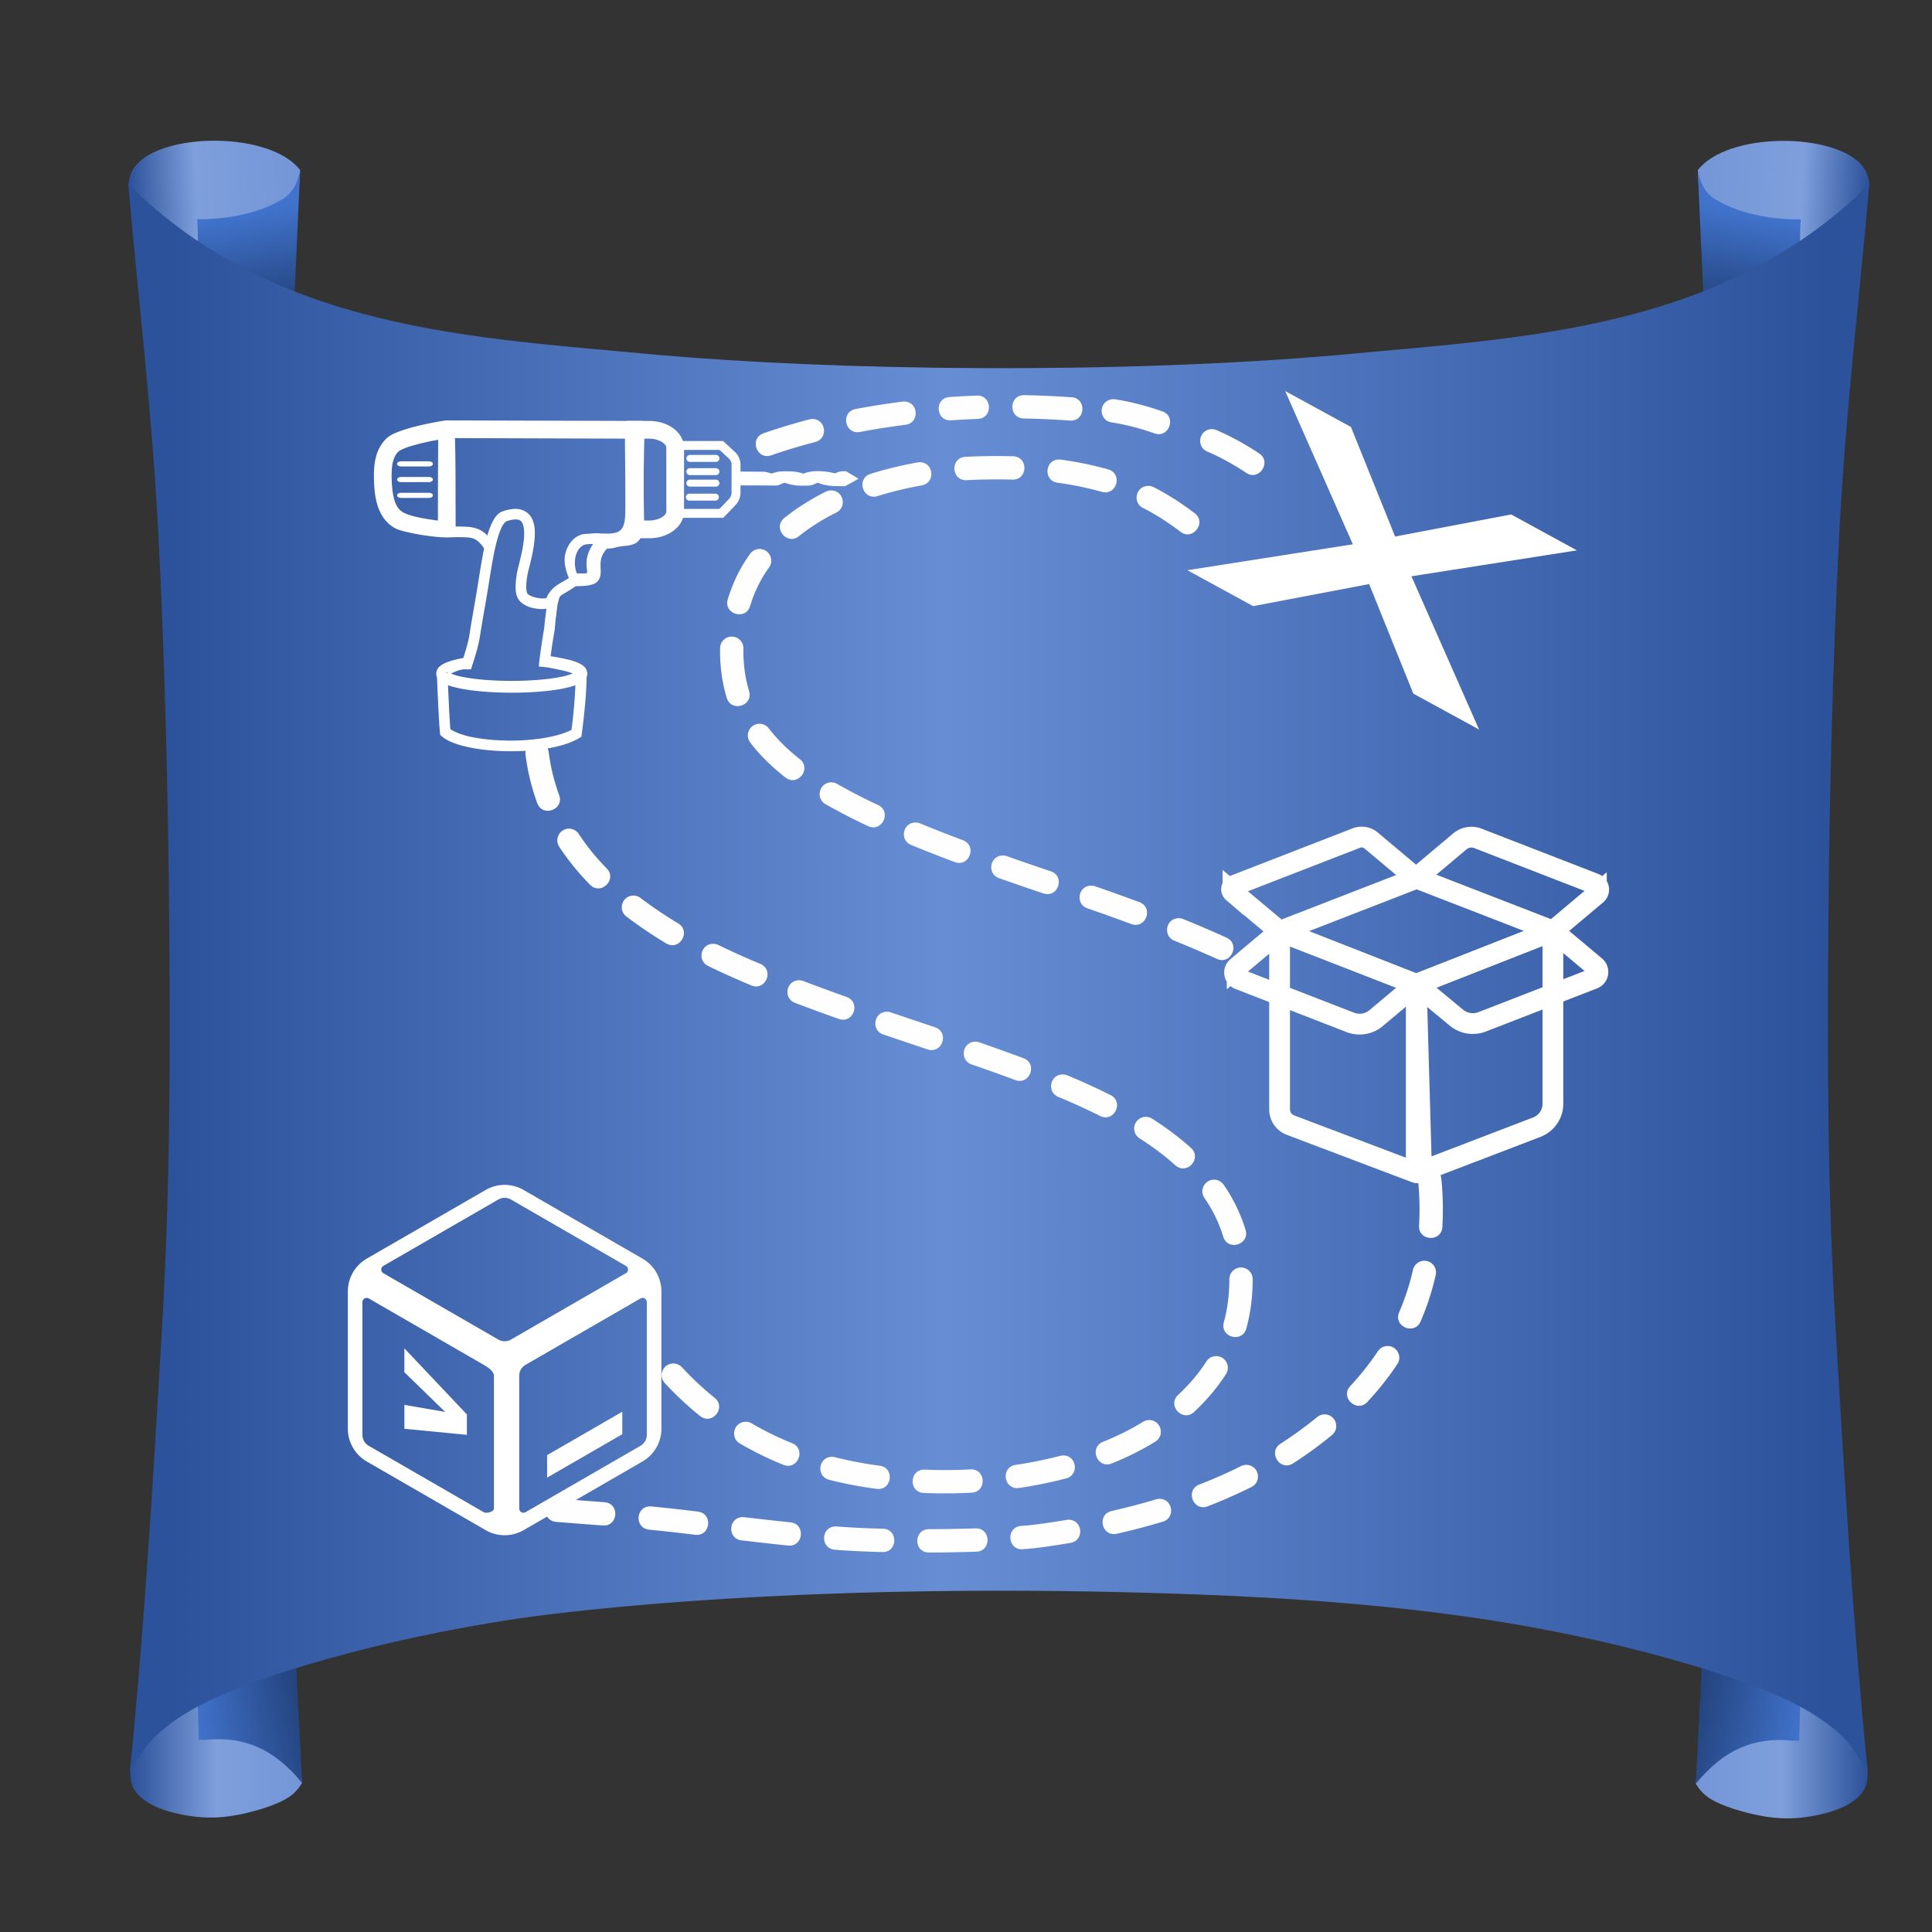 <svg xmlns="http://www.w3.org/2000/svg" xmlns:xlink="http://www.w3.org/1999/xlink" xml:space="preserve" id="svg1" width="256" height="256" version="1.1"><rect width="100%" height="100%" fill="#333333" stroke="none"/><defs id="defs1"><linearGradient id="linearGradient129"><stop id="stop128" offset="0" style="stop-color:#244580;stop-opacity:1"/><stop id="stop129" offset="1" style="stop-color:#4173cc;stop-opacity:1"/></linearGradient><linearGradient id="linearGradient127"><stop id="stop126" offset="0" style="stop-color:#4173cc;stop-opacity:1"/><stop id="stop127" offset="1" style="stop-color:#244580;stop-opacity:1"/></linearGradient><linearGradient id="linearGradient125"><stop id="stop123" offset="0" style="stop-color:#2c519a;stop-opacity:1"/><stop id="stop124" offset=".5" style="stop-color:#7e9fdb;stop-opacity:1"/><stop id="stop125" offset="1" style="stop-color:#7496d8;stop-opacity:1"/></linearGradient><linearGradient id="linearGradient122"><stop id="stop120" offset="0" style="stop-color:#2c519a;stop-opacity:1"/><stop id="stop121" offset=".389" style="stop-color:#7e9fdb;stop-opacity:1"/><stop id="stop122" offset="1" style="stop-color:#7496d8;stop-opacity:1"/></linearGradient><linearGradient id="linearGradient24"><stop id="stop24" offset="0" style="stop-color:#2c529b;stop-opacity:1"/><stop id="stop26" offset=".467" style="stop-color:#678ed5;stop-opacity:1"/><stop id="stop25" offset="1" style="stop-color:#2c529b;stop-opacity:1"/></linearGradient><linearGradient xlink:href="#linearGradient129" id="linearGradient3" x1="38.596" x2="25.86" y1="203.04" y2="206.313" gradientUnits="userSpaceOnUse"/><linearGradient xlink:href="#linearGradient125" id="linearGradient6" x1="17.137" x2="39.069" y1="206.6" y2="206.6" gradientUnits="userSpaceOnUse"/><linearGradient xlink:href="#linearGradient127" id="linearGradient8" x1="32.292" x2="33.75" y1="48.99" y2="58.658" gradientUnits="userSpaceOnUse"/><linearGradient xlink:href="#linearGradient122" id="linearGradient10" x1="16.88" x2="38.813" y1="46.025" y2="44.563" gradientUnits="userSpaceOnUse"/><linearGradient xlink:href="#linearGradient24" id="linearGradient25" x1="22.153" x2="233.851" y1="137.201" y2="137.205" gradientUnits="userSpaceOnUse"/><linearGradient xlink:href="#linearGradient125" id="linearGradient137" x1="17.137" x2="39.069" y1="206.6" y2="206.6" gradientTransform="matrix(-1.038 0 0 1.286 265.258 -34.777)" gradientUnits="userSpaceOnUse"/><linearGradient xlink:href="#linearGradient129" id="linearGradient138" x1="38.596" x2="25.86" y1="203.04" y2="206.313" gradientTransform="matrix(-1.038 0 0 1.286 265.258 -34.777)" gradientUnits="userSpaceOnUse"/><linearGradient xlink:href="#linearGradient122" id="linearGradient139" x1="16.88" x2="38.813" y1="46.025" y2="44.563" gradientTransform="matrix(-1.038 0 0 1.286 265.258 -34.777)" gradientUnits="userSpaceOnUse"/><linearGradient xlink:href="#linearGradient127" id="linearGradient140" x1="32.292" x2="33.75" y1="48.99" y2="58.658" gradientTransform="matrix(-1.038 0 0 1.286 265.258 -34.777)" gradientUnits="userSpaceOnUse"/></defs><g id="g145"><path id="path131" d="M247.733 24.434c-.138-.785-.276-1.57-.904-2.38-3.513-4.532-17.897-4.664-21.866.499.356 6.054.712 12.109 4.385 12.911s10.66-3.648 14.277-6.361c3.617-2.714 3.863-3.691 4.108-4.669" style="fill:url(#linearGradient139);fill-rule:evenodd;stroke:none;stroke-width:2;stroke-dasharray:none;stroke-opacity:1"/><path id="path132" d="M238.522 32.738a51 51 0 0 1 .084-3.672c-.806 0-1.612 0-2.76-.107a26 26 0 0 1-4.113-.71c-1.47-.39-2.92-.952-4.012-1.595-1.653-.832-2.335-2.105-2.758-4.101l.716 16.098c.995 5.891 1.989 11.782 4.162 11.886s5.526-5.578 7.157-9.628 1.543-6.47 1.524-8.171" style="fill:url(#linearGradient140);fill-opacity:1;fill-rule:evenodd;stroke:none;stroke-width:2;stroke-dasharray:none;stroke-opacity:1"/></g><g id="g146"><path id="path129" d="M247.466 234.979c.002.72-.056 1.506-.526 2.273s-1.351 1.515-2.554 2.106c-1.203.59-2.728 1.025-4.407 1.308-1.68.283-3.515.415-5.819.076s-5.076-1.147-6.731-1.955c-1.656-.809-2.194-1.617-2.732-2.425l.257-2.246s3.94-11.89 6.355-12.08l12.078-.953c1.316 3.956 2.633 7.912 3.323 10.217s.754 2.959.756 3.679" style="fill:url(#linearGradient137);fill-rule:evenodd;stroke:none;stroke-width:2;stroke-dasharray:none;stroke-opacity:1"/><path id="path130" d="m238.495 226.952-.084 3.692c-.046.006-.091.012-.95-.005-5.13-.508-9.106 1.25-12.764 5.723l.982-19.137 13.597 2.658-.636 5.275c-.128 1.055-.128 1.055-.145 1.794" style="fill:url(#linearGradient138);fill-rule:evenodd;stroke-width:2;stroke-dasharray:none"/></g><g id="g28" style="stroke-width:1.731;stroke-dasharray:none" transform="matrix(1.038 0 0 1.286 -.52 -34.777)"><path id="path3" d="M17.137 209.682c-.002.56.055 1.17.508 1.767.452.596 1.3 1.177 2.46 1.637 1.158.46 2.626.797 4.245 1.017 1.618.22 3.385.322 5.604.059s4.89-.892 6.484-1.52 2.113-1.257 2.631-1.885l-.247-1.745s-3.795-9.243-6.122-9.39l-11.634-.741c-1.267 3.075-2.535 6.15-3.2 7.942s-.726 2.3-.729 2.86" style="opacity:1;fill:url(#linearGradient6);fill-rule:evenodd;stroke:none;stroke-width:1.731;stroke-dasharray:none;stroke-opacity:1"/><path id="path2" d="m25.778 203.443.082 2.87c.044.005.087.009.914-.004 4.941-.395 8.772.97 12.295 4.448l-.946-14.875-13.096 2.066.612 4.1c.123.82.123.82.14 1.395z" style="fill:url(#linearGradient3);fill-rule:evenodd;stroke-width:1.731;stroke-dasharray:none"/><path id="path8" d="M16.88 46.025c.133-.61.267-1.22.871-1.85 3.384-3.523 17.239-3.626 21.062.388-.343 4.706-.686 9.412-4.224 10.035-3.537.624-10.268-2.835-13.752-4.944s-3.72-2.87-3.957-3.63" style="fill:url(#linearGradient10);fill-rule:evenodd;stroke:none;stroke-width:1.731;stroke-dasharray:none;stroke-opacity:1"/><path id="path6" d="M25.753 52.48c.018-1.324-.032-2.09-.081-2.855.776 0 1.552 0 2.659-.083a31 31 0 0 0 3.96-.552c1.417-.303 2.813-.74 3.865-1.24 1.593-.646 2.25-1.636 2.657-3.187l-.69 12.513c-.958 4.579-1.915 9.158-4.009 9.239-2.093.08-5.322-4.336-6.894-7.484-1.571-3.149-1.485-5.029-1.467-6.352" style="fill:url(#linearGradient8);fill-opacity:1;fill-rule:evenodd;stroke:none;stroke-width:1.731;stroke-dasharray:none;stroke-opacity:1"/><path id="path1" d="M16.88 46.025c1.203 11.402 3.007 23.137 3.83 35.963.825 12.827 1.27 27.078 1.403 40.795.134 13.717.096 27.134-.972 41.697-1.07 14.564-2.103 29.207-4.063 45.15 1.692-2.226 2.318-3.388 5.881-5.392s8.997-3.785 16.346-5.566c7.348-1.782 16.61-3.562 27.299-4.854 5.778-.698 37.231-3.971 86.587-2.494 13.406.401 25.52 1.203 36.21 2.494 10.688 1.292 19.95 3.072 27.298 4.854 7.349 1.781 12.783 3.562 16.346 5.566s4.188 3.166 5.88 5.393c-1.959-15.944-2.993-30.587-4.062-45.15-1.069-14.564-1.106-27.98-.972-41.698.133-13.717.578-27.968 1.402-40.795.824-12.826 2.628-24.561 3.83-35.963-18.96 15.15-44.19 15.785-67.51 17.579-29.137 2.055-64.501 1.603-87.222 0-23.32-1.794-48.55-2.428-67.51-17.579" style="opacity:1;fill:url(#linearGradient25);fill-opacity:1;fill-rule:evenodd;stroke-width:1.731;stroke-dasharray:none"/></g><g id="g5" style="fill:#fff;fill-opacity:1" transform="translate(92.093 17.838)scale(.586)"><path id="path19" fill="#fffeff" d="M-65.72 274.444v5.402l9.229 8.974-9.227-1.59v5.401l14.133 1.374v-4.616zm0 0" style="fill:#fff;fill-opacity:1;stroke-width:.819"/><path id="path20" fill="#4b4953" d="M-43.05 237.482c-1.505 0-2.98.399-4.282 1.149l-26.887 15.523a8.57 8.57 0 0 0-4.28 7.418v31.043a8.57 8.57 0 0 0 4.28 7.418l26.887 15.524a8.58 8.58 0 0 0 8.566 0l26.883-15.525a8.57 8.57 0 0 0 4.285-7.418v-31.042a8.56 8.56 0 0 0-4.285-7.418l-26.883-15.522a8.6 8.6 0 0 0-4.285-1.15m-.496 2.97a2.86 2.86 0 0 1 1.926.34l26 15.01a.953.953 0 0 1 0 1.65l-26 15.008a2.85 2.85 0 0 1-2.856 0l-26-15.008a.953.953 0 0 1 0-1.648l26-15.012q.436-.252.93-.34m-30.868 22.596a1 1 0 0 1 .64.113l26 15.012c.883.512 2.31 1.453 2.31 2.473v30.02c0 .733-1.677 1.19-2.31.827l-26-15.012a2.86 2.86 0 0 1-1.43-2.472v-30.023c0-.46.333-.855.79-.937m62.73 0a.955.955 0 0 1 .785.937v30.024c0 1.02-.543 1.96-1.426 2.472l-26 15.012a.953.953 0 0 1-1.425-.828v-30.02c0-1.02.543-1.96 1.425-2.472l26-15.012a.98.98 0 0 1 .641-.113m0 0" style="fill:#fff;fill-opacity:1"/><path id="path21" fill="#fffeff" d="M-16.442 293.859v-5.085l-17.002 9.817v5.087zm0 0" style="fill:#fff;fill-opacity:1;stroke-width:.744"/></g><style id="style1" type="text/css">.st3{fill:#a67c52}</style><path id="polygon1" d="m164.137 151.66 10.195-3.901 10.196 3.902v6.542h-20.391z" style="fill:none;fill-opacity:1;stroke-width:.049"/><g id="path3172" style="stroke-miterlimit:0" transform="matrix(.014 -.022 .018 .014 180.776 124.157)"><path id="path3-2" d="M-815.11 230.18A241.43 241.43 0 0 1-649.513 95.579c73.109-16.713 142.82-3.688 200.621 44.096" style="baseline-shift:baseline;display:inline;overflow:visible;vector-effect:none;fill-opacity:0;stop-color:#000;stop-opacity:1"/></g><path id="path6-0" d="M175.34 146.727c1.237 1.354 1.75 3.22 1.604 5.19a6.372 5.4 88.062 0 1-2.474 4.784" style="baseline-shift:baseline;display:inline;overflow:visible;vector-effect:none;fill-opacity:0;stroke-width:.024;stroke-miterlimit:0;stop-color:#000"/><g id="g24" style="stroke:#fff;stroke-opacity:1" transform="translate(-163.51 -172.24)scale(1.966)"><path id="polygon6" d="m181.56 144.318-2.939 2.469 9.21 3.573 2.932-2.463a.43.43 0 0 0-.121-.731l-7.861-3.05a1.21 1.21 0 0 0-1.22.202" class="st3" style="fill:none;fill-opacity:1;stroke:#fff;stroke-width:1.4;stroke-dasharray:none;stroke-opacity:1"/><path id="path11" d="m178.621 146.81-9.21 3.574-3.141-2.639a.27.27 0 0 1 .076-.456l8.242-3.198a.99.99 0 0 1 .99.164z" style="baseline-shift:baseline;display:inline;overflow:visible;fill:none;stroke:#fff;stroke-width:1.4;stroke-dasharray:none;stroke-opacity:1;stop-color:#000"/><path id="polygon2" d="m186.75 163.577-7.988 3.06a.104.104 0 0 1-.14-.096v-12.584l9.21-3.622v11.669a1.685 1.685 0 0 1-1.083 1.573" style="fill:none;fill-opacity:1;stroke:#fff;stroke-width:1.4;stroke-dasharray:none;stroke-opacity:1"/><path id="polygon3" d="m170.141 163.439 8.43 3.19a.296.296 0 0 0 .402-.285l-.352-12.387-9.21-3.622v12.048a1.13 1.13 0 0 0 .73 1.056" style="fill:none;fill-opacity:1;stroke:#fff;stroke-width:1.4;stroke-dasharray:none;stroke-opacity:1"/><path id="polygon5" d="m178.621 153.957-9.21-3.573-2.858 2.4a.488.488 0 0 0 .138.829l7.49 2.905a1.73 1.73 0 0 0 1.733-.287z" class="st3" style="fill:none;fill-opacity:1;stroke:#fff;stroke-width:1.4;stroke-dasharray:none;stroke-opacity:1"/><path id="polygon5-2" d="m178.621 153.957 9.21-3.613 2.859 2.4a.488.488 0 0 1-.138.83l-7.49 2.905a1.74 1.74 0 0 1-1.737-.282z" class="st3" style="fill:none;fill-opacity:1;stroke:#fff;stroke-width:1.4;stroke-dasharray:none;stroke-opacity:1"/></g><g id="g114" transform="matrix(-1.565 0 0 1.565 223.763 -46.56)"><path id="path73-5" fill="url(#M)" d="M70.29 70.283c0-.002.058-.04.13-.081.392-.232.916-.544.923-.55.01-.01.299-.002.404.011.127.016.24.047.409.111.09.103.196.013.291.02.573-.147 1.708-.266 2.433.035.067.057.138-.011.21-.017a3.9 3.9 0 0 1 1.149-.154l.21-.002a5 5 0 0 1 .54.024c.194.023.328.055.577.137l.087.03.104-.034c.181-.057.421-.114.504-.119q1.096-.011 2.193-.017h.221c.1.228.196.699.001 1.162-.192.015-2.146.009-3.27.024-.245.003-.3-.01-.557-.124l-.22-.097c-.07-.028-.068-.028-.184.012a4 4 0 0 1-.81.187 4.5 4.5 0 0 1-.627.032c-.627.002-.701-.01-1.101-.183a2 2 0 0 0-.153-.061 1 1 0 0 0-.114.036 4 4 0 0 1-.788.195c-.256.035-.459.046-1.017.053l-.404.005-.096-.053c-.052-.03-.256-.142-.454-.25-.41-.226-.59-.326-.59-.332" style="fill:#fff;fill-opacity:1;stroke-width:.085"/><path id="path78-9" d="m81.855 67.34-.933.863c-.25.23-.39.56-.39.904v2.33c0 .344.13.674.366.918l.954.989h3.37c.28 0 .506-.235.508-.518l.04-4.967a.51.51 0 0 0-.502-.52zm.102.256h3.31c.136 0 .248.113.247.261l-.04 4.967a.26.26 0 0 1-.251.264H81.96l-.877-.91a1.07 1.07 0 0 1-.295-.74v-2.33a.97.97 0 0 1 .307-.715z" style="baseline-shift:baseline;display:inline;overflow:visible;fill:#fff;fill-rule:evenodd;stroke:#fff;stroke-width:.5;stroke-dasharray:none;stroke-opacity:1;stop-color:#000"/><path id="path67" d="M89.066 65.893v.25c.008 2.812-.081 5.64-.025 7.17.027.752.032 1.172.072 1.459.02.143.05.263.121.37a.6.6 0 0 0 .28.214c.205.08.448.1.707.13s.523.064.68.112c.172.052.448.157.925.062.477-.094.953-.65.56-.572-.71.149-1.406.02-2.107-.098-.257-.03-.504-.068-.584-.1l-.039-.017h-.002v-.002h-.002l-.002-.006a.5.5 0 0 1-.04-.164c-.032-.218-.042-.652-.07-1.408-.052-1.436.028-4.178.026-6.902l15.653-.051c.708-.21-.14.626-.03.92.192.514.213-.799.164-1.14l.14-.228z" style="baseline-shift:baseline;display:inline;overflow:visible;vector-effect:none;fill:#fff;fill-rule:evenodd;stop-color:#000"/><path id="path68" d="M88.566 65.393v.752c.008 2.8-.082 5.613-.025 7.185.027.748.027 1.163.076 1.512.025.172.07.379.201.576.151.228.35.34.514.404v-.002c.304.12.582.134.83.162.254.03.524.073.592.094.137.042.587.19 1.17.074.39-.077.67-.277.877-.502.103-.112.256-.18.228-.552-.013-.186.03-.127-.14-.16-.084-.016-.227-.008-.429-.04h-.002.002c-1.897.135-2.354-.036-2.419-1.62-.047-1.294.015-3.855.023-6.387l14.72-.047c-.07.141-.175.291-.063.592.036.098.018.194.254.353.117.08.39.111.546.025s.198-.18.229-.242c.123-.244.096-.347.11-.521.004-.063-.006-.116-.003-.18l.018-.035a1.4 1.4 0 0 0 .096-.23c.028-.094.077-.229-.01-.44-.006-.014-.028-.01-.036-.023l-.685-.795zm1.63 10.091h.015l.01.002z" style="baseline-shift:baseline;display:inline;overflow:visible;vector-effect:none;fill:#fff;fill-opacity:1;fill-rule:evenodd;stop-color:#000"/><g id="path80-3" style="opacity:1"><path id="path69" d="m105.219 66.34-.235-.244c-.109 2.997-.058 5.784-.088 8.666l.006.26.266-.008c1.547-.143 3.011-.422 4.064-.953.658-.332 1.048-.917 1.27-1.561s.287-1.357.31-2.014c.048-1.313-.071-2.427-.88-3.232-.776-.773-4.44-1.361-4.44-1.361zm.263.055s3.465.583 4.098 1.213c.664.66.779 1.586.732 2.859-.023.635-.089 1.307-.283 1.871s-.502 1.013-1.021 1.275c-.88.444-2.215.689-3.608.838.023-2.685-.026-7.97-.026-7.97z" style="baseline-shift:baseline;display:inline;overflow:visible;vector-effect:none;fill:#fff;fill-rule:evenodd;stop-color:#000;stop-opacity:1"/><path id="path101" d="m104.68 65.378-.196.7c-.11 3.015-.058 5.805-.088 8.678v.01l.557.48c1.086.067 3.814-.399 4.504-.738.801-.394 1.268-1.118 1.518-1.846.248-.723.313-1.482.337-2.158.05-1.354-.072-2.653-1.027-3.604-.31-.31-.724-.48-1.205-.654a15 15 0 0 0-1.543-.45c-1.035-.248-1.965-.398-1.965-.398l-.332-.052-.11.181zm1.197 1.608c.294.053.624.105 1.3.266.464.11.945.239 1.333.373.387.134.693.314.717.338.518.516.63 1.252.586 2.486-.023.613-.09 1.244-.256 1.727-.168.488-.388.798-.774.992-.641.324-1.763.507-2.885.66.01-2.619-.016-6.29-.021-6.842" style="baseline-shift:baseline;display:inline;overflow:visible;vector-effect:none;fill:#fff;fill-rule:evenodd;stop-color:#000;stop-opacity:1"/></g><g id="path82-1" style="opacity:1;stroke-width:.4;stroke-dasharray:none" transform="translate(0 .031)"><path id="path104" d="M105.337 74.504a36 36 0 0 0-1.793.012c-.493.024-1.108.088-1.652.654-.773.803-.104.616-.118.941q.243-.364.467-.583c.46-.45.857-.49 1.326-.514s.927-.01 1.39.002l.255.006zm-12.467.574q-.088.002-.174.01l-.476.242.027.094.06.194.202-.018q.196-.02.361-.022h.002c.255 0 .477.018.645.065.418.118.768.53.916 1.113.147.582.085 1.314-.297 2.004l-.075.135.088.129c.059.085.102.1.14.125l.065.043c.57.41 1.102.627 1.354.888.294.305.33.485.383.772.053.286-.078.735.385 1.103.491.244.117-.479.105-1.195-.005-.31-.152-.651-.512-1.025-.376-.39-.911-.582-1.422-.95l-.039-.025c.333-.727.47-1.49.309-2.127-.18-.71-.628-1.293-1.264-1.472a3 3 0 0 0-.783-.082z" style="baseline-shift:baseline;display:inline;overflow:visible;fill:#fff;fill-rule:evenodd;stroke-width:.4;stroke-dasharray:none;stop-color:#000;stop-opacity:1"/><path id="path105" d="M105.342 74.305c-.392-.01-1.387-.01-1.809.011-.502.026-1.193.1-1.785.715-.2.209-.317.357-.38.496-.065.14-.054.312.019.41.072.1.145.133.174.157s.014-.004.013.01l-.03.712.397-.593q.236-.352.44-.553c.422-.413.734-.434 1.197-.457.459-.023.911-.01 1.375.002l.637-.904zm-.26.4-.027.113-.092-.002c-.463-.012-.927-.026-1.406-.002-.475.024-.96.085-1.455.57-.102.1-.206.249-.309.383l-.084-.066c.003.004-.007.054.022-.008.028-.061.118-.191.304-.384.498-.518 1.035-.57 1.52-.594a34 34 0 0 1 1.527-.01m-13.102.524.047.158.03.097.107.346.363-.031q.196-.019.342-.02h.004c.246 0 .455.019.59.057.33.093.64.438.775.969s.08 1.214-.277 1.86l-.135.241.158.23c.078.114.185.173.196.18l.047.032.011.006q.003.001.004.004h.002l.004.003.01.006.004.002.006.002c.576.41 1.108.652 1.297.848.272.283.277.385.33.67.052.284-.178 1.105.336 1.516l.016.013.02.01a.5.5 0 0 0 .21.068c.042.004.096 0 .15-.03a.26.26 0 0 0 .112-.138c.032-.095.012-.15-.002-.207a2 2 0 0 0-.054-.173c-.09-.247.104-.887.098-1.192-.006-.37-.185-.762-.568-1.16-.404-.42-.927-.612-1.397-.938.288-.7.458-1.43.295-2.074-.193-.762-.683-1.411-1.404-1.615-.221-.062-1.018-.068-1.247-.073l.339.185c-.413-.039-.448-.042-.819.148m.858.05h.033c.269 0 .515.014.729.075.55.155.956.669 1.123 1.328.145.574.022 1.298-.297 1.996l-.072.16.15.092.027.017c.538.388 1.062.58 1.395.926.336.35.45.64.455.89.003.173.065.276.105.428-.041-.126-.178-.264-.199-.375-.053-.287-.12-.547-.435-.875-.312-.323-.832-.516-1.381-.912l-.116.162-.052.073.15-.246-.008-.006-.049-.032c-.062-.04-.042-.013-.082-.07l-.017-.027.014-.026c.406-.734.476-1.516.316-2.15s-.549-1.112-1.057-1.256a2.6 2.6 0 0 0-.699-.072h-.002c-.108 0-.222.01-.34.02l.225-.114z" style="baseline-shift:baseline;display:inline;overflow:visible;fill:#fff;fill-rule:evenodd;stroke-width:.4;stroke-dasharray:none;stop-color:#000;stop-opacity:1"/></g><path id="path113" d="M99.467 72.836c-.696-.04-1.252.29-1.514.795-.255.491-.283 1.077-.242 1.672.081 1.186.48 2.492.603 3.072.083.492.122.904.108 1.195-.015.29-.09.44-.127.475-.177.173-.743.375-1.258.375a3.7 3.7 0 0 1-.748-.088l-.715-.148.19.707c.126.89.206 1.59.252 2.183v.006l.004.024.002.013v.002c.205 1.157.316 1.994.414 2.81q.002.034.01.067l-.005-.013v.082l.055.058.026.022.002.002.002.002h.002v.002h.002l.037.039h.086c.077.001.108-.022.134-.035a1 1 0 0 0 .082-.045.3.3 0 0 1-.078-.01l.051.006h.041l-.014.004a.4.4 0 0 0 .243-.102c.06-.05.1-.09.105-.092l.113-.066a54 54 0 0 0-.416-2.85v-.002l-.002-.012v-.004l-.004-.021a34 34 0 0 0-.197-1.678c.106.015.203.035.326.035.693 0 1.415-.173 1.885-.63.286-.28.378-.668.398-1.073s-.03-.865-.117-1.388v-.006l-.002-.01-.002-.004c-.144-.68-.52-1.934-.59-2.965-.035-.514.023-.966.143-1.197a.52.52 0 0 1 .217-.246c.09-.048.223-.078.445-.065.178.01.412.058.695.155.031.01.222.161.38.472.158.314.31.767.444 1.28.268 1.025.466 2.298.633 3.35.335 2.104.571 3.284.768 4.577.14.928.444 1.828.724 2.717l.045.139h.948l-.08-.258c-.298-.959-.617-1.869-.749-2.733-.2-1.317-.434-2.491-.767-4.583-.167-1.048-.364-2.34-.65-3.436-.143-.548-.308-1.048-.516-1.459-.207-.408-.467-.776-.889-.92a3.6 3.6 0 0 0-.847-.184l-.014-.003h-.006v-.002l-.035-.006-.02-.004z" style="baseline-shift:baseline;display:inline;overflow:visible;vector-effect:none;fill:#fff;fill-rule:evenodd;stop-color:#000"/><path id="path109" d="m90.834 74.91-.225.434.545.449c.945.778.979 1.322.979 1.873 0 .265-.045.541.025.86a.95.95 0 0 0 .283.503c.156.141.349.21.545.248.34.086.735.092 1.125.104l.297.008.15-.256.003-.002.02-.035.218-.391-.361-.262c-.26-.187-.53-.142-.649-.14-.164.002-.322.005-.412-.01a.4.4 0 0 1-.086-.022l-.006-.002v-.004c-.006-.012-.035-.083-.002-.293.202-1.28-.422-2.187-1.195-2.925l-.002-.002a.2.2 0 0 0-.086-.059l-.158-.054-.178.125h-.004c-.289.048-.525-.063-.826-.147" style="baseline-shift:baseline;display:inline;overflow:visible;vector-effect:none;fill:#fff;fill-rule:evenodd;stop-color:#000"/><path id="path115" d="M88.026 65.39c-.752 0-1.45.207-1.994.585-.551.381-.97.985-.97 1.701v5.364c0 .716.419 1.318.97 1.7.546.378 1.243.582 1.994.582h1.894l.024-.726c.09-2.813.07-5.642-.024-8.479v-.001l-.023-.725zm0 1.5h.396a128 128 0 0 1 .02 6.932h-.416c-.473 0-.89-.14-1.14-.313-.256-.177-.323-.333-.323-.47v-5.363c0-.137.067-.293.323-.47.25-.174.668-.315 1.14-.315" style="baseline-shift:baseline;display:inline;overflow:visible;vector-effect:none;fill:#fff;fill-rule:evenodd;stop-color:#000"/><path id="path86-7" d="m105.683 86.47-.25.067c.06.373-.707.863-.16.596-.02.502-.136 3.378-.232 4.455-.372.293-1.037.567-1.906.75-.906.19-1.995.3-3.11.316-2.18.033-4.44-.316-5.617-.982a43 43 0 0 1-.371-4.537c.563.316-.053-.157-.148-.594l-.184-.064-.2.28c.02 1.72.193 3.432.419 5.128l.015.12.104.062c1.335.806 3.707 1.12 5.99 1.086 1.142-.018 2.258-.127 3.205-.327.947-.199 1.724-.474 2.207-.888l.076-.067.01-.1c.113-1.123.262-5 .262-5z" style="baseline-shift:baseline;display:inline;overflow:visible;fill:#fff;fill-opacity:1;fill-rule:evenodd;stroke:#fff;stroke-width:.4;stroke-dasharray:none;stroke-opacity:1;stop-color:#000"/><path id="path110" d="M97.085 85.492c-.747.058-1.085.13-1.651.239-.544.104-.988.225-1.317.375a1.5 1.5 0 0 0-.412.257.57.57 0 0 0-.2.41c0 .167.09.308.2.41.11.103.248.182.412.257.33.149.773.273 1.317.377 1.087.208 2.568.334 4.2.334s3.12-.124 4.216-.33c.547-.104.996-.226 1.328-.374.166-.073.303-.153.414-.255a.57.57 0 0 0 .2-.41c0-.168-.09-.31-.2-.413a1.5 1.5 0 0 0-.414-.256c-.332-.15-.78-.273-1.328-.378-.268-.052-.236-.106-.547-.147v.504c.278.038.214.087.453.133.524.1.947.222 1.217.344.135.06.23.123.279.168a.2.2 0 0 1 .039.044l.002-.004v.004h-.002a.2.2 0 0 1-.04.043 1.1 1.1 0 0 1-.278.166c-.27.12-.69.24-1.215.338q-.398.075-.87.135a.2.2 0 0 1-.126.041h-.22c-.856.093-1.851.147-2.907.147-1.607 0-3.066-.127-4.108-.327-.52-.1-.938-.219-1.205-.34a1.1 1.1 0 0 1-.275-.165.2.2 0 0 1-.04-.045.2.2 0 0 1 .04-.045 1.1 1.1 0 0 1 .275-.166c.267-.121.685-.242 1.205-.342.534-.103.9-.212 1.616-.269z" style="baseline-shift:baseline;display:inline;overflow:visible;vector-effect:none;fill:#fff;fill-rule:evenodd;stop-color:#000"/><path id="path111" d="m97.33 85.85-.266-.608c-.756.059-1.112.134-1.677.242-.555.107-1.014.232-1.373.395-.179.08-.343.173-.48.303a.82.82 0 0 0-.278.591c0 .257.135.46.28.594.138.13.3.22.478.301.358.162.818.288 1.373.395 1.11.212 2.602.337 4.248.337 1.645 0 3.144-.123 4.261-.334.559-.105 1.022-.229 1.383-.39.18-.08.344-.173.483-.301a.8.8 0 0 0 .281-.594.82.82 0 0 0-.281-.595c-.14-.13-.302-.22-.48-.301-.362-.163-.827-.29-1.386-.397-.116-.022-.14-.036-.212-.064a1.5 1.5 0 0 0-.348-.084l-.283-.037.028 1.051.189-.014c.123-.01.127.022.168.04.04.02.213.017.353.044.485.093.774.253 1.016.355a5.7 5.7 0 0 1-1.096.303c-1.564.295-3.315.318-4.076.318-1.594 0-3.042-.127-4.06-.322a5.6 5.6 0 0 1-1.087-.305c.24-.101.605-.214 1.086-.306.545-.105.89-.21 1.588-.266l.191-.015c-.012-.156 0-.182-.023-.336m7.865.779.28.025c.025.042.065.082.066.123l-.46-.033zm.014.508v.002c-.047.026-.075.054-.133.08.059-.026.086-.056.133-.082" style="baseline-shift:baseline;display:inline;overflow:visible;vector-effect:none;fill:#fff;fill-rule:evenodd;stop-color:#000"/><path id="path1-8" d="M106.647 68.81c-.174 0-.32.098-.32.217 0 .118.146.217.32.217h2.39c.174 0 .32-.099.32-.217 0-.119-.146-.218-.32-.218z" style="baseline-shift:baseline;display:inline;overflow:visible;fill:#fff;fill-opacity:1;fill-rule:evenodd;stroke-width:.447;stroke-dasharray:none;stop-color:#000"/><path id="path1-6" d="M82.363 68.268a.3.3 0 0 0-.295.294c0 .161.135.295.295.295h2.21c.16 0 .294-.134.294-.295a.3.3 0 0 0-.295-.294z" style="baseline-shift:baseline;display:inline;overflow:visible;fill:#fff;fill-opacity:1;fill-rule:evenodd;stroke-width:.5;stroke-dasharray:none;stop-color:#000"/><path id="path64" d="M82.363 69.387a.3.3 0 0 0-.295.295c0 .16.135.295.295.295h2.21c.16 0 .294-.135.294-.295a.3.3 0 0 0-.295-.295z" style="baseline-shift:baseline;display:inline;overflow:visible;fill:#fff;fill-opacity:1;fill-rule:evenodd;stroke-width:.5;stroke-dasharray:none;stop-color:#000"/><path id="path65" d="M82.363 70.361a.3.3 0 0 0-.295.295c0 .16.135.295.295.295h2.21c.16 0 .294-.134.294-.295a.3.3 0 0 0-.295-.295z" style="baseline-shift:baseline;display:inline;overflow:visible;fill:#fff;fill-opacity:1;fill-rule:evenodd;stroke-width:.5;stroke-dasharray:none;stop-color:#000"/><path id="path66" d="M82.408 71.549a.3.3 0 0 0-.295.295c0 .16.135.295.295.295h2.21c.16 0 .294-.135.294-.295a.3.3 0 0 0-.295-.295z" style="baseline-shift:baseline;display:inline;overflow:visible;fill:#fff;fill-opacity:1;fill-rule:evenodd;stroke-width:.5;stroke-dasharray:none;stop-color:#000"/><path id="path102" d="M106.647 70.136c-.174 0-.32.1-.32.218s.146.217.32.217h2.39c.174 0 .32-.099.32-.217 0-.119-.146-.218-.32-.218z" style="baseline-shift:baseline;display:inline;overflow:visible;fill:#fff;fill-opacity:1;fill-rule:evenodd;stroke-width:.447;stroke-dasharray:none;stop-color:#000"/><path id="path103" d="M106.647 71.474c-.174 0-.32.099-.32.217 0 .119.146.218.32.218h2.39c.174 0 .32-.1.32-.218s-.146-.217-.32-.217z" style="baseline-shift:baseline;display:inline;overflow:visible;fill:#fff;fill-opacity:1;fill-rule:evenodd;stroke-width:.447;stroke-dasharray:none;stop-color:#000"/></g><path id="path2-6" d="M135.686 52.36c-2.021.007-2.07 3.019-.05 3.091 2.027.032 4.06.133 6.098.272 2.102.193 2.318-2.99.21-3.084a121 121 0 0 0-6.258-.28m-6.262.06-.041.002-.736.03h-.004q-1.41.06-2.819.157c-2.057.143-1.842 3.23.215 3.086q1.312-.09 2.625-.15l.834-.033.033-.002c2.081-.052 1.973-3.182-.107-3.09m-9.682.789a2 2 0 0 0-.158.012q-3.114.393-6.203.976c-2.027.384-1.45 3.424.576 3.04a98 98 0 0 1 6.016-.948c1.952-.239 1.736-3.134-.23-3.08m-12.187 2.316a1.6 1.6 0 0 0-.309.05 79 79 0 0 0-6.037 1.825c-1.983.66-.948 3.634 1.016 2.92a76 76 0 0 1 5.8-1.754c1.802-.47 1.39-3.137-.47-3.04m26.674 4.934a82 82 0 0 0-6.301.074c-2.059.107-1.899 3.195.16 3.088a79 79 0 0 1 6.064-.07c2.061.051 2.138-3.04.077-3.092m6.177.43c-1.968-.075-2.211 2.824-.258 3.078 1.586.215 3.162.518 4.715.904.391.1.763.195 1.11.297 1.978.582 2.851-2.385.873-2.967-.421-.124-.826-.225-1.21-.324l-.005-.002-.006-.002a47 47 0 0 0-5.06-.97 2 2 0 0 0-.159-.014m-18.498.36a1.6 1.6 0 0 0-.312.022 52 52 0 0 0-6.194 1.5c-2.017.586-1.076 3.614.918 2.952a48 48 0 0 1 5.823-1.409c1.825-.335 1.62-3.013-.235-3.066m30.211 3.136c-1.611.035-2.099 2.204-.658 2.926 1.74.884 3.398 1.96 4.973 3.164 1.607 1.227 3.485-1.233 1.877-2.46-1.7-1.298-3.513-2.479-5.45-3.462a1.54 1.54 0 0 0-.742-.168m-41.945.601a1.54 1.54 0 0 0-.742.162c-1.93.962-3.789 2.11-5.494 3.48-1.609 1.291.328 3.704 1.937 2.413 1.51-1.213 3.177-2.249 4.936-3.125 1.44-.714.969-2.878-.637-2.93m-9.47 7.76a1.55 1.55 0 0 0-1.308.635c-1.326 1.82-2.302 3.86-2.95 5.98-.653 1.997 2.38 2.926 2.956.905.557-1.822 1.39-3.55 2.494-5.065.729-1 .044-2.41-1.193-2.455m-3.71 11.611a1.546 1.546 0 0 0-1.578 1.516l-.002.123v.006c-.025 2.16.24 4.348.879 6.457.599 1.973 3.558 1.075 2.959-.898-.535-1.765-.768-3.64-.746-5.522v-.002l.002-.103a1.546 1.546 0 0 0-1.514-1.577m3.697 11.55c-1.303-.043-2.07 1.448-1.279 2.484 1.35 1.765 2.949 3.288 4.649 4.623 1.621 1.273 3.531-1.159 1.91-2.432-1.54-1.21-2.947-2.558-4.104-4.07a1.55 1.55 0 0 0-1.176-.606m-29.564 2.388a1.546 1.546 0 0 0-1.492 1.744c.28 2.15.783 4.28 1.535 6.332.676 2.006 3.683.903 2.902-1.064a26.3 26.3 0 0 1-1.37-5.666 1.545 1.545 0 0 0-1.575-1.346m39.072 5.377c-1.608-.043-2.204 2.093-.806 2.889a77 77 0 0 0 5.607 2.892c1.88.916 3.22-1.939 1.313-2.799a74 74 0 0 1-5.381-2.777 1.54 1.54 0 0 0-.733-.205m11.106 5.316c-1.689.013-2.136 2.338-.573 2.977 1.925.792 3.86 1.546 5.803 2.275 1.9.66 2.95-2.141 1.086-2.894a196 196 0 0 1-5.713-2.24 1.6 1.6 0 0 0-.603-.118m-45.897.817c-1.235-.011-1.984 1.358-1.308 2.392a33 33 0 0 0 4.08 5.033c1.444 1.471 3.651-.695 2.207-2.166a30 30 0 0 1-3.7-4.558 1.55 1.55 0 0 0-1.279-.701m57.541 3.554c-1.768-.063-2.24 2.412-.572 3.004a430 430 0 0 0 5.87 2.02c1.955.657 2.94-2.275.985-2.932a422 422 0 0 1-5.826-2.004 1.6 1.6 0 0 0-.457-.088m11.697 3.996c-1.77-.055-2.227 2.426-.554 3.006 1.94.672 3.87 1.36 5.79 2.073 1.943.738 3.03-2.192 1.075-2.899a290 290 0 0 0-5.853-2.096 1.5 1.5 0 0 0-.458-.084m-60.771 1.315c-1.448.058-2.028 1.897-.875 2.775A58 58 0 0 0 88.264 125c1.768 1.06 3.358-1.592 1.59-2.652a55 55 0 0 1-4.983-3.364 1.54 1.54 0 0 0-.996-.314m72.291 2.996c-1.689.022-2.124 2.35-.557 2.98 1.895.767 3.771 1.565 5.621 2.41 1.875.857 3.16-1.955 1.286-2.812a142 142 0 0 0-5.746-2.465 1.5 1.5 0 0 0-.604-.113m-61.73 3.395c-1.604.066-2.055 2.23-.612 2.933 1.886.92 3.798 1.77 5.719 2.576 1.9.798 3.098-2.053 1.197-2.851-1.88-.79-3.74-1.617-5.56-2.504a1.54 1.54 0 0 0-.744-.154m11.396 4.828c-1.682.062-2.07 2.386-.498 2.99 1.94.74 3.888 1.451 5.838 2.146 1.912.63 2.917-2.192 1.037-2.912a277 277 0 0 1-5.771-2.123 1.5 1.5 0 0 0-.606-.101m11.744 4.17c-1.769-.048-2.22 2.43-.549 3.01 1.96.672 3.92 1.324 5.873 1.978 1.956.655 2.939-2.279.983-2.934-1.957-.655-3.91-1.304-5.85-1.97a1.5 1.5 0 0 0-.457-.084m11.72 3.97c-1.767-.052-2.226 2.422-.558 3.008q2.907 1.005 5.791 2.074c1.932.719 3.01-2.18 1.078-2.898q-2.915-1.08-5.853-2.098a1.6 1.6 0 0 0-.457-.086m11.534 4.34c-1.698-.011-2.17 2.327-.6 2.975a83 83 0 0 1 5.522 2.521c1.84.93 3.236-1.83 1.396-2.76a86 86 0 0 0-5.726-2.617 1.6 1.6 0 0 0-.592-.119m10.969 5.62a1.54 1.54 0 0 0-1.274.712 1.547 1.547 0 0 0 .471 2.135c1.68 1.073 3.278 2.251 4.736 3.562 1.533 1.378 3.6-.922 2.067-2.3-1.609-1.446-3.343-2.721-5.137-3.867a1.55 1.55 0 0 0-.863-.243m37.639 6.777q-.08 0-.159.008c-.85.088-1.466.85-1.377 1.699a37.5 37.5 0 0 1 .131 5.931c-.11 2.059 2.977 2.225 3.088.166.115-2.13.083-4.28-.142-6.421a1.546 1.546 0 0 0-1.542-1.383zm-28.592 1.547c-1.234.018-1.951 1.403-1.254 2.421a18.6 18.6 0 0 1 2.486 5.116c.6 1.973 3.56 1.074 2.96-.899a21.7 21.7 0 0 0-2.897-5.967 1.55 1.55 0 0 0-1.295-.672m27.918 10.746a1.55 1.55 0 0 0-1.54 1.205 32 32 0 0 1-1.824 5.6c-.82 1.892 2.018 3.122 2.838 1.23a35 35 0 0 0 2.002-6.145 1.546 1.546 0 0 0-1.476-1.89m-24.325.894c-.853 0-1.545.693-1.544 1.547 0 1.94-.227 3.868-.733 5.705-.547 1.989 2.436 2.809 2.983.82.589-2.14.842-4.345.841-6.527 0-.854-.693-1.545-1.547-1.545m19.418 10.402a1.55 1.55 0 0 0-1.279.69 36.5 36.5 0 0 1-3.685 4.643c-1.318 1.504.854 3.527 2.261 2.107a39.5 39.5 0 0 0 3.998-5.035c.688-1.03-.056-2.411-1.295-2.404m-22.744 1.34a1.55 1.55 0 0 0-1.271.715c-1.028 1.612-2.303 3.087-3.729 4.418-1.507 1.408.605 3.668 2.112 2.26 1.586-1.481 3.034-3.149 4.224-5.016.664-1.042-.1-2.403-1.336-2.377m-71.982.977c-1.306.076-1.934 1.638-1.043 2.596a44 44 0 0 0 4.68 4.37c1.6 1.248 3.5-1.11 1.939-2.408a41 41 0 0 1-4.352-4.064 1.55 1.55 0 0 0-1.224-.494m86.38 6.744c-.355 0-.702.124-.98.352a52 52 0 0 1-4.853 3.53c-1.736 1.113-.066 3.717 1.67 2.604a55 55 0 0 0 5.142-3.744c1.123-.92.474-2.74-.978-2.742zm-23.193.752a1.54 1.54 0 0 0-.865.23c-1.665 1.032-3.446 1.904-5.289 2.647-1.911.772-.753 3.639 1.158 2.867 1.98-.798 3.917-1.745 5.758-2.885 1.302-.805.768-2.81-.762-2.86m-53.443.228c-1.607-.058-2.223 2.072-.832 2.88a44 44 0 0 0 5.75 2.82c1.911.772 3.07-2.095 1.158-2.867a41 41 0 0 1-5.346-2.622 1.54 1.54 0 0 0-.73-.21m41.912 4.463a1.6 1.6 0 0 0-.308.05 56 56 0 0 1-5.895 1.194c-2.04.303-1.585 3.363.455 3.06a59 59 0 0 0 6.223-1.263c1.807-.469 1.389-3.145-.475-3.04m-30.619.178c-1.768.092-2.02 2.601-.305 3.043a54 54 0 0 0 6.25 1.195c2.08.323 2.502-2.829.41-3.064a51 51 0 0 1-5.892-1.127 1.5 1.5 0 0 0-.463-.047m55.018 1.068a1.54 1.54 0 0 0-.743.163 65 65 0 0 1-5.523 2.437c-1.922.747-.802 3.63 1.12 2.883a68 68 0 0 0 5.788-2.555c1.435-.718.962-2.877-.642-2.928m-36.606.596c-2.01.105-4.028.115-6.04.033-2.06-.084-2.186 3.006-.126 3.09q3.164.13 6.326-.035c2.059-.107 1.899-3.195-.16-3.088m-54.805 3.873c-1.947.058-2.024 2.925-.082 3.086l1.666.131 4.502.346c2.056.16 2.295-2.925.239-3.084l-4.502-.346-1.664-.129q-.08-.006-.159-.004m79.871.03q-.235 0-.46.066a90 90 0 0 1-5.88 1.543c-2.01.457-1.325 3.473.686 3.016a93 93 0 0 0 6.082-1.598c1.698-.508 1.344-3.01-.428-3.027m-67.511.998c-1.933.033-2.068 2.867-.147 3.084q3.06.3 6.106.68c2.047.257 2.432-2.813.385-3.07a238 238 0 0 0-6.186-.687 2 2 0 0 0-.158-.008zm12.314 1.423c-1.942-.011-2.128 2.839-.201 3.08 2.051.241 4.106.476 6.168.688 2.05.21 2.367-2.865.316-3.076-2.04-.21-4.08-.442-6.125-.682a2 2 0 0 0-.158-.01m43.188.348a1.6 1.6 0 0 0-.313.022q-1.417.24-2.847.445h-.006l-.004.002a44 44 0 0 1-3.133.351c-2.101.12-1.854 3.289.24 3.082a47 47 0 0 0 3.344-.375l.01-.002q1.456-.21 2.914-.455c1.841-.308 1.66-3.01-.205-3.07m-30.94.889c-1.948.056-2.026 2.924-.084 3.086 2.094.165 4.182.25 6.258.304 2.11.107 2.193-3.088.08-3.09a116 116 0 0 1-6.096-.296 2 2 0 0 0-.158-.004m18.532.256q-3.067.097-6.14.107c-2.061.007-2.051 3.099.01 3.092q3.114-.01 6.23-.11c2.094-.035 1.992-3.19-.1-3.09" style="baseline-shift:baseline;display:inline;overflow:visible;opacity:1;vector-effect:none;fill:#fefeff;stroke-linecap:round;stroke-dasharray:6.185,6.185;stroke-dashoffset:3.402;stop-color:#000;stop-opacity:1"/><path id="text148" d="m166.045 80.316-8.715-4.759 21.927-3.435-8.963-20.304 8.714 4.759 5.852 14.515 15.374-2.924 8.715 4.758-21.927 3.436 8.963 20.304-8.715-4.759-5.85-14.515z" aria-label="x" style="font-size:71.511px;line-height:1;font-family:&quot;Adwaita Mono&quot;;-inkscape-font-specification:&quot;Adwaita Mono&quot;;text-align:center;text-anchor:middle;fill:#fff;fill-rule:evenodd;stroke-width:.745;stroke-linecap:round;stroke-linejoin:bevel;stroke-miterlimit:7;stroke-dashoffset:3.3"/><path id="path1-5" d="M160.439 56.874c-1.605.142-1.948 2.338-.463 2.963 1.795.767 3.52 1.73 5.17 2.828 1.687 1.118 3.397-1.46 1.71-2.578-1.781-1.184-3.668-2.241-5.665-3.095a1.54 1.54 0 0 0-.752-.118" style="baseline-shift:baseline;display:inline;overflow:visible;vector-effect:none;fill:#fefeff;stroke-linecap:round;stroke-dasharray:6.185,6.185;stroke-dashoffset:3.402;stop-color:#000"/><path id="path1-53" d="M147.01 52.983c-1.52.534-1.31 2.747.283 2.985 1.93.3 3.839.808 5.71 1.463 1.91.667 2.93-2.253 1.02-2.92-2.02-.707-4.109-1.265-6.255-1.6a1.54 1.54 0 0 0-.758.072" style="baseline-shift:baseline;display:inline;overflow:visible;vector-effect:none;fill:#fefeff;stroke-linecap:round;stroke-dasharray:6.185,6.185;stroke-dashoffset:3.402;stop-color:#000;fill-opacity:1"/></svg>